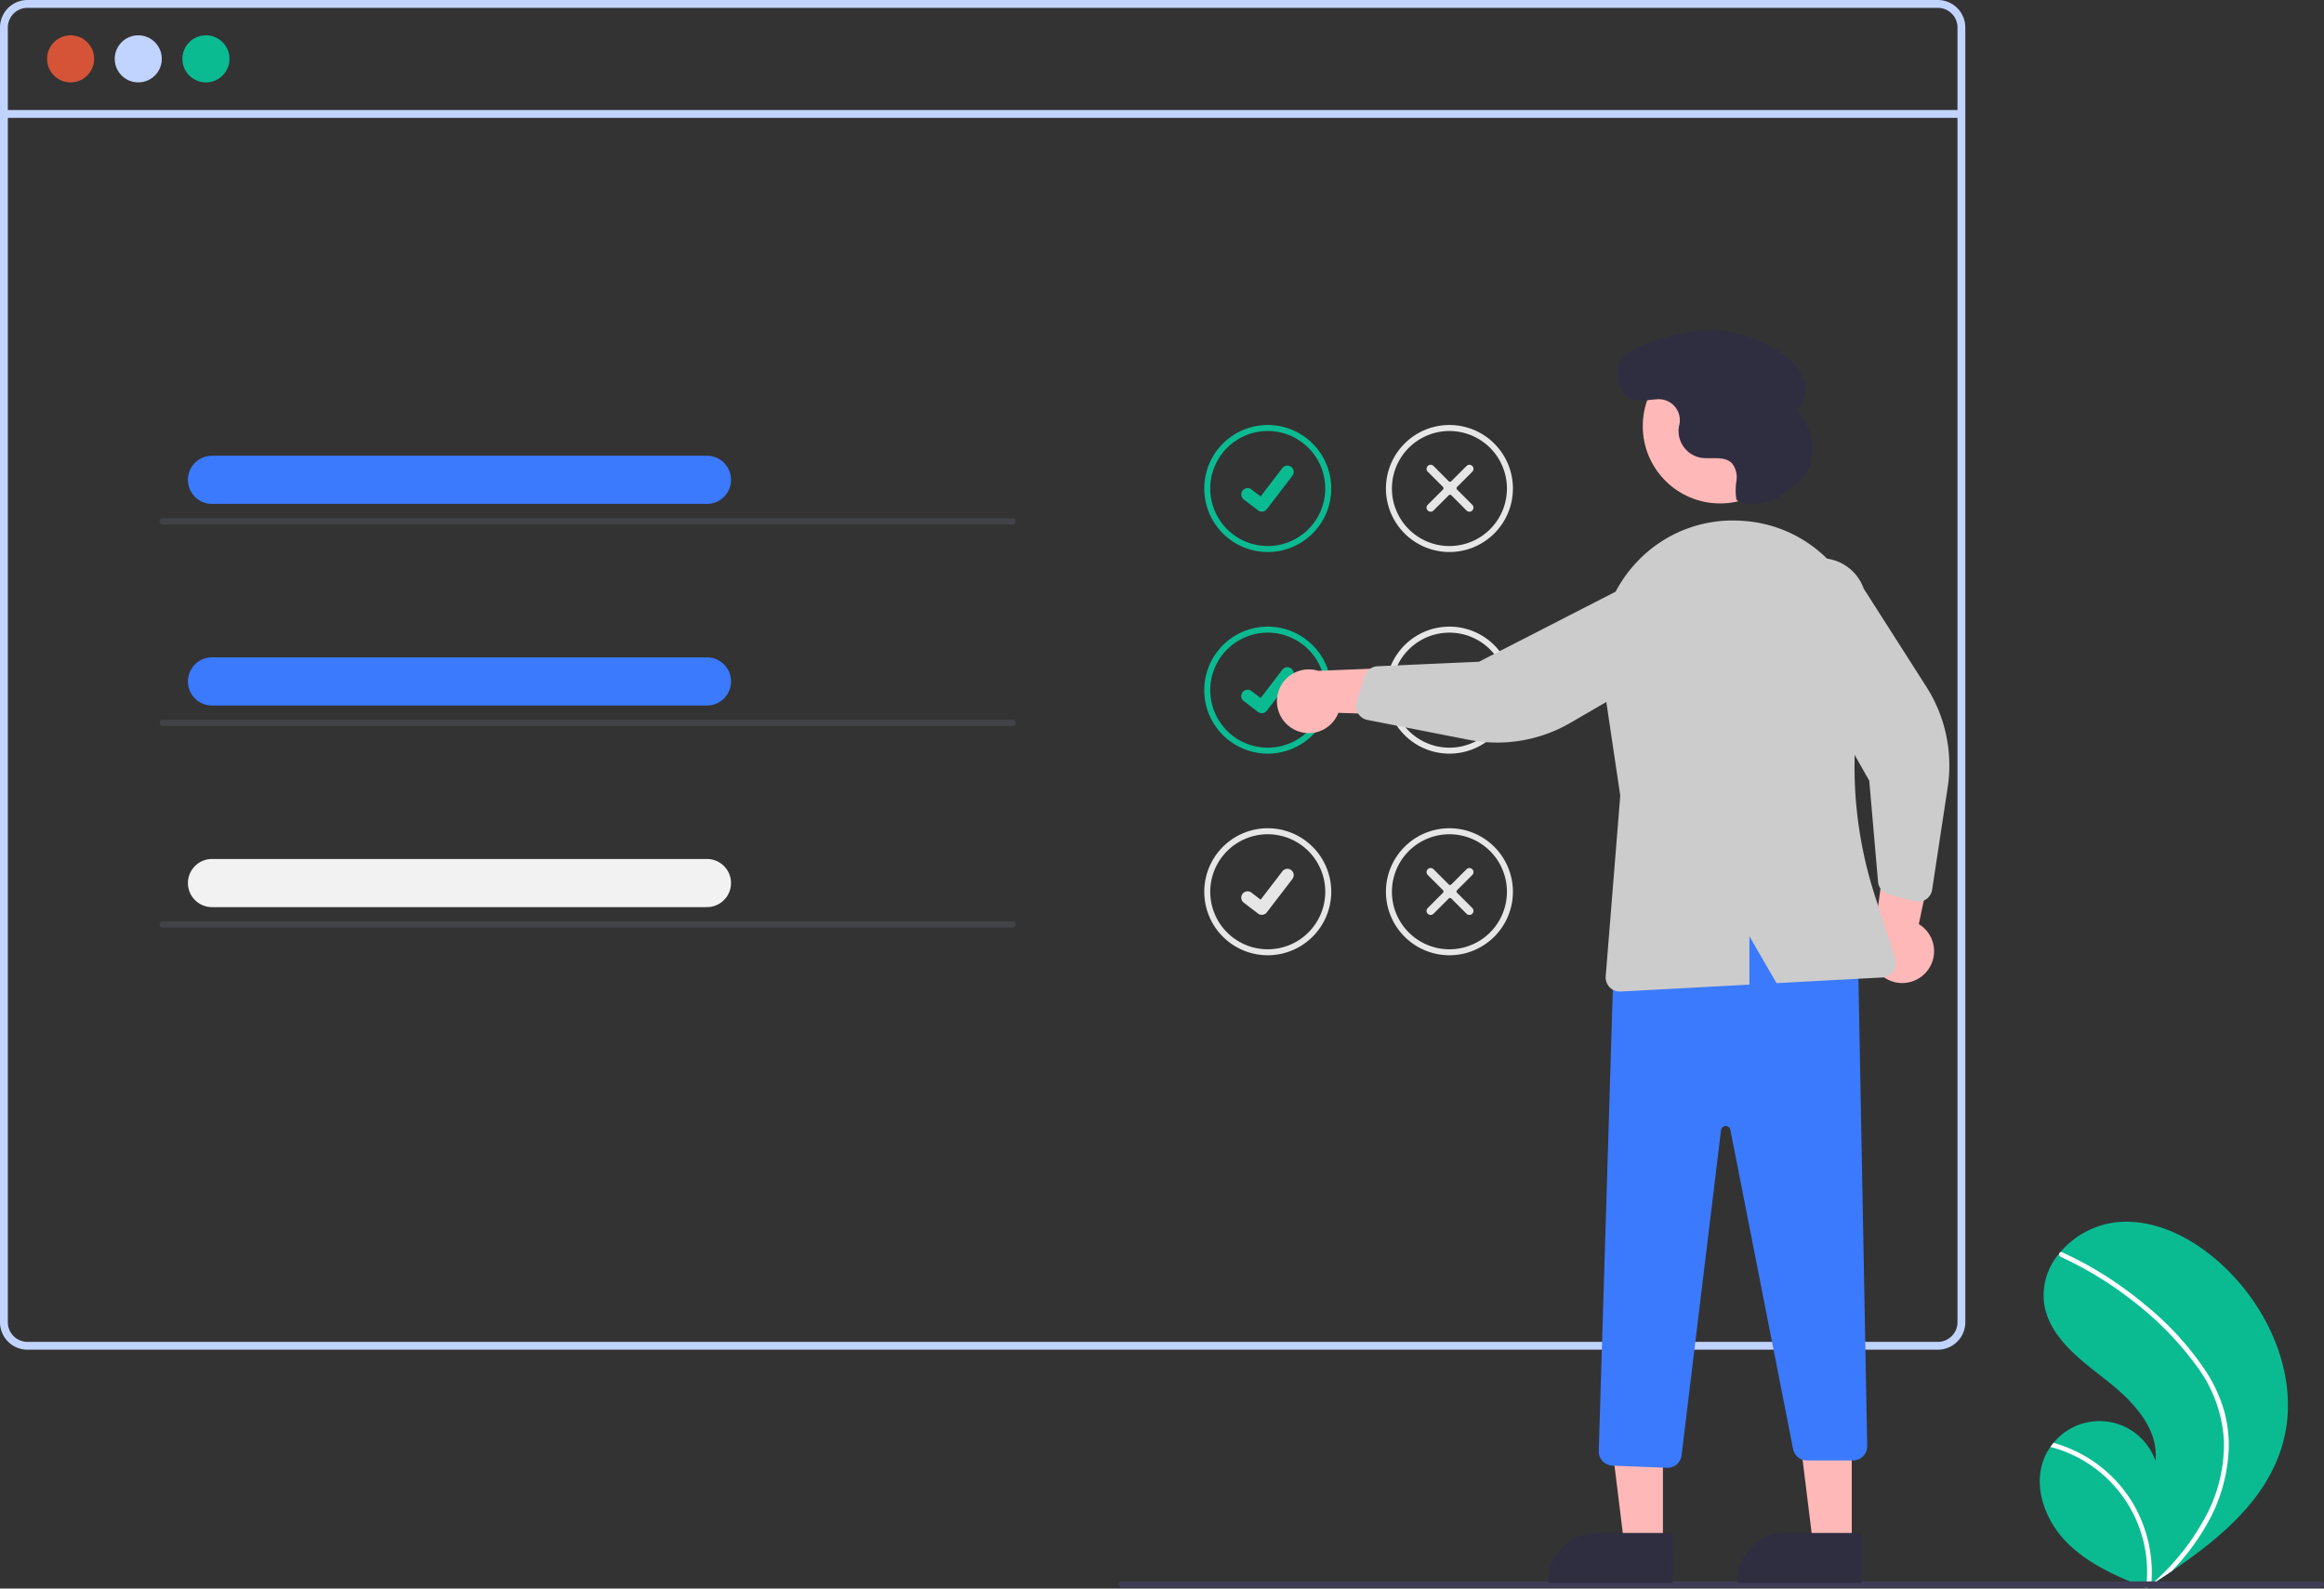 <svg xmlns="http://www.w3.org/2000/svg" width="319.291" height="218.21" viewBox="0 0 319.291 218.21">
  <rect x="0" y="0" width="319.291" height="218.21" fill="#333333" stroke="none"/>
  <g id="custom_illustration" transform="translate(0)">
    <path id="Path_184" data-name="Path 184" d="M912.244,616.4c-2.184,7.578-8.563,12.883-15.217,17.39q-1.394.944-2.788,1.845l-.019.011c-.045.029-.09.057-.131.086l-.574.37.1.047s.1.055-.01.009l-.1-.041c-3.865-1.559-7.8-3.233-10.761-6.153-3.073-3.033-4.869-7.789-3.2-11.773a7.606,7.606,0,0,1,.824-1.478c.135-.193.28-.378.432-.559a8.153,8.153,0,0,1,14,2.478c.489-4.551-3.264-8.364-6.876-11.177s-7.719-5.874-8.417-10.4a8.821,8.821,0,0,1,2.081-6.918c.049-.06.1-.119.15-.177a11.9,11.9,0,0,1,7.648-4.1c5.54-.576,10.922,2.357,14.947,6.209C910.811,598.265,914.728,607.785,912.244,616.4Z" transform="translate(-598.663 -417.967)" fill="#0abb92"/>
    <path id="Path_185" data-name="Path 185" d="M903.745,611.941a20.23,20.23,0,0,1,2.423,5.345,17.558,17.558,0,0,1,.607,5.187,22.5,22.5,0,0,1-2.947,10.241,32.389,32.389,0,0,1-4.886,6.529q-1.394.944-2.788,1.845c-.006,0-.013.009-.019.012-.045.029-.089.057-.131.086l-.574.37s.207.1.095.056l-.1-.041a17.745,17.745,0,0,0-13.143-19.4c.135-.193.28-.378.432-.559a18.724,18.724,0,0,1,3.09,1.169,18.343,18.343,0,0,1,8.294,8,18.754,18.754,0,0,1,2.042,10.292c.159-.144.318-.291.472-.437a32.887,32.887,0,0,0,7.312-9.509,20.936,20.936,0,0,0,2.192-9.905,18.921,18.921,0,0,0-3.794-10.225,43.817,43.817,0,0,0-8.307-8.561,49.8,49.8,0,0,0-10.331-6.378.358.358,0,0,1-.18-.459.3.3,0,0,1,.15-.177.265.265,0,0,1,.23.01c.456.21.908.422,1.357.644a50.359,50.359,0,0,1,10.4,6.863A40.541,40.541,0,0,1,903.745,611.941Z" transform="translate(-600.577 -423.419)" fill="#fff"/>
    <path id="Path_186" data-name="Path 186" d="M497.027,197.674H234.562a3.774,3.774,0,0,0-3.77,3.771V379.3a3.774,3.774,0,0,0,3.77,3.771H497.027a3.767,3.767,0,0,0,2.867-1.323.88.88,0,0,0,.082-.1,3.533,3.533,0,0,0,.541-.912,3.679,3.679,0,0,0,.285-1.431V201.445A3.775,3.775,0,0,0,497.027,197.674Zm2.7,181.625a2.67,2.67,0,0,1-.445,1.479,2.788,2.788,0,0,1-1.02.917,2.675,2.675,0,0,1-1.232.3H234.562a2.7,2.7,0,0,1-2.694-2.694V201.445a2.7,2.7,0,0,1,2.694-2.694H497.027a2.7,2.7,0,0,1,2.7,2.694Z" transform="translate(-230.791 -197.674)" fill="#c1d3ff"/>
    <rect id="Rectangle_225" data-name="Rectangle 225" width="268.933" height="1.078" transform="translate(0.537 15.112)" fill="#c1d3ff"/>
    <circle id="Ellipse_35" data-name="Ellipse 35" cx="3.234" cy="3.234" r="3.234" transform="translate(6.466 4.85)" fill="#d55438"/>
    <circle id="Ellipse_36" data-name="Ellipse 36" cx="3.234" cy="3.234" r="3.234" transform="translate(15.763 4.85)" fill="#c1d3ff"/>
    <circle id="Ellipse_37" data-name="Ellipse 37" cx="3.234" cy="3.234" r="3.234" transform="translate(25.059 4.85)" fill="#0abb92"/>
    <path id="Path_187" data-name="Path 187" d="M622.152,350.133a8.723,8.723,0,1,1,8.723-8.723,8.723,8.723,0,0,1-8.723,8.723Zm0-16.62a7.9,7.9,0,1,0,7.9,7.9,7.9,7.9,0,0,0-7.9-7.9Z" transform="translate(-447.977 -274.308)" fill="#0abb92"/>
    <path id="Path_395" data-name="Path 395" d="M628,351.9a.861.861,0,0,1-.518-.172l-.009-.007-1.953-1.494a.868.868,0,1,1,1.056-1.378l1.265.97,2.989-3.9a.867.867,0,0,1,1.216-.161h0l-.019.026.019-.026a.869.869,0,0,1,.16,1.217l-3.516,4.585a.868.868,0,0,1-.69.338Z" transform="translate(-454.644 -281.623)" fill="#0abb92"/>
    <path id="Path_188" data-name="Path 188" d="M679.877,350.133a8.723,8.723,0,1,1,8.723-8.723A8.723,8.723,0,0,1,679.877,350.133Zm0-16.62a7.9,7.9,0,1,0,7.9,7.9A7.9,7.9,0,0,0,679.877,333.513Z" transform="translate(-480.742 -274.308)" fill="#e6e6e6"/>
    <path id="Path_189" data-name="Path 189" d="M690.345,351.6a.559.559,0,0,1-.79,0l-2.093-2.093a.249.249,0,0,0-.352,0l-2.093,2.093a.558.558,0,1,1-.79-.79l2.093-2.093a.249.249,0,0,0,0-.352l-2.093-2.093a.558.558,0,0,1,.79-.79l2.093,2.093a.249.249,0,0,0,.352,0l2.093-2.093a.558.558,0,0,1,.79.79l-2.093,2.093a.249.249,0,0,0,0,.352l2.093,2.093A.559.559,0,0,1,690.345,351.6Z" transform="translate(-488.069 -281.475)" fill="#e6e6e6"/>
    <path id="Path_190" data-name="Path 190" d="M622.152,414.183a8.723,8.723,0,1,1,8.723-8.723,8.723,8.723,0,0,1-8.723,8.723Zm0-16.62a7.9,7.9,0,1,0,7.9,7.9,7.9,7.9,0,0,0-7.9-7.9Z" transform="translate(-447.977 -310.662)" fill="#0abb92"/>
    <path id="Path_395-2" data-name="Path 395" d="M628,415.945a.862.862,0,0,1-.519-.172l-.009-.007-1.953-1.494a.868.868,0,1,1,1.056-1.378l1.265.97,2.989-3.9a.868.868,0,0,1,1.216-.161h0l-.019.026.019-.026a.869.869,0,0,1,.16,1.217l-3.516,4.585a.868.868,0,0,1-.69.338Z" transform="translate(-454.644 -317.978)" fill="#0abb92"/>
    <path id="Path_191" data-name="Path 191" d="M679.877,414.183a8.723,8.723,0,1,1,8.723-8.723A8.723,8.723,0,0,1,679.877,414.183Zm0-16.62a7.9,7.9,0,1,0,7.9,7.9,7.9,7.9,0,0,0-7.9-7.9Z" transform="translate(-480.742 -310.662)" fill="#e6e6e6"/>
    <path id="Path_192" data-name="Path 192" d="M690.344,415.645a.559.559,0,0,1-.79,0l-2.093-2.093a.249.249,0,0,0-.352,0l-2.093,2.093a.558.558,0,1,1-.79-.79l2.093-2.093a.249.249,0,0,0,0-.352l-2.093-2.093a.558.558,0,0,1,.79-.79l2.093,2.093a.249.249,0,0,0,.352,0l2.093-2.093a.558.558,0,1,1,.79.79l-2.093,2.093a.249.249,0,0,0,0,.352l2.093,2.093a.559.559,0,0,1,0,.79Z" transform="translate(-488.069 -317.83)" fill="#e6e6e6"/>
    <path id="Path_193" data-name="Path 193" d="M622.152,478.232a8.723,8.723,0,1,1,8.723-8.723,8.723,8.723,0,0,1-8.723,8.723Zm0-16.62a7.9,7.9,0,1,0,7.9,7.9,7.9,7.9,0,0,0-7.9-7.9Z" transform="translate(-447.977 -347.017)" fill="#e6e6e6"/>
    <path id="Path_395-3" data-name="Path 395" d="M628,479.995a.861.861,0,0,1-.518-.172l-.009-.007-1.953-1.494a.868.868,0,0,1,1.056-1.378l1.265.97,2.989-3.9a.868.868,0,0,1,1.216-.161h0l-.019.026.019-.026a.869.869,0,0,1,.16,1.217l-3.516,4.585a.868.868,0,0,1-.69.339Z" transform="translate(-454.644 -354.333)" fill="#e6e6e6"/>
    <path id="Path_194" data-name="Path 194" d="M679.877,478.232a8.723,8.723,0,1,1,8.723-8.723A8.723,8.723,0,0,1,679.877,478.232Zm0-16.62a7.9,7.9,0,1,0,7.9,7.9,7.9,7.9,0,0,0-7.9-7.9Z" transform="translate(-480.742 -347.017)" fill="#e6e6e6"/>
    <path id="Path_195" data-name="Path 195" d="M690.344,479.7a.559.559,0,0,1-.79,0l-2.093-2.093a.249.249,0,0,0-.352,0l-2.093,2.093a.558.558,0,1,1-.79-.79l2.093-2.093a.249.249,0,0,0,0-.352l-2.093-2.093a.558.558,0,0,1,.79-.79l2.093,2.093a.249.249,0,0,0,.352,0l2.093-2.093a.558.558,0,1,1,.79.79l-2.093,2.093a.249.249,0,0,0,0,.352l2.093,2.093A.559.559,0,0,1,690.344,479.7Z" transform="translate(-488.069 -354.185)" fill="#e6e6e6"/>
    <path id="Path_196" data-name="Path 196" d="M751.385,700.9H586.641a.432.432,0,0,1,0-.865H751.385a.432.432,0,1,1,0,.865Z" transform="translate(-432.527 -482.813)" fill="#3f3d56"/>
    <path id="Path_197" data-name="Path 197" d="M638.648,417.969a4.348,4.348,0,0,0,6.308-2.16l15.443.514-4.195-6.847-14.022.562a4.372,4.372,0,0,0-3.534,7.931Z" transform="translate(-461.079 -317.894)" fill="#ffb8b8"/>
    <path id="Path_198" data-name="Path 198" d="M832.745,477.987a4.348,4.348,0,0,0-1.021-6.589l3.211-15.114-7.475,2.931-1.9,13.9a4.372,4.372,0,0,0,7.189,4.868Z" transform="translate(-568.103 -344.461)" fill="#ffb8b8"/>
    <path id="Path_199" data-name="Path 199" d="M518.1,464.133h-5.3l-2.522-20.447H518.1Z" transform="translate(-289.634 -251.836)" fill="#ffb8b8"/>
    <path id="Path_200" data-name="Path 200" d="M739.849,691.514H722.756V691.3a6.653,6.653,0,0,1,6.653-6.653h10.44Z" transform="translate(-510.031 -474.079)" fill="#2f2e41"/>
    <path id="Path_201" data-name="Path 201" d="M578.1,464.133h-5.3l-2.522-20.447H578.1Z" transform="translate(-323.69 -251.836)" fill="#ffb8b8"/>
    <path id="Path_202" data-name="Path 202" d="M799.849,691.514H782.756V691.3a6.653,6.653,0,0,1,6.653-6.653h10.44Z" transform="translate(-544.087 -474.079)" fill="#2f2e41"/>
    <path id="Path_203" data-name="Path 203" d="M748.135,565.483l-7.5-.3a1.952,1.952,0,0,1-1.867-2l2.114-69.348.138-.05c13.152-4.758,24.032-4.4,33.263,1.1l.1.062,1.266,67.542a1.946,1.946,0,0,1-1.946,1.983h-6.328a1.95,1.95,0,0,1-1.909-1.57l-8.62-43.849a.649.649,0,0,0-1.28.047l-5.421,44.68a1.957,1.957,0,0,1-1.933,1.711Z" transform="translate(-519.117 -363.863)" fill="#3b7afd"/>
    <circle id="Ellipse_38" data-name="Ellipse 38" cx="10.62" cy="10.62" r="10.62" transform="translate(225.698 47.912)" fill="#ffb8b8"/>
    <path id="Path_204" data-name="Path 204" d="M661.737,398.961a1.948,1.948,0,0,1,0-1.161l1.1-3.525a1.952,1.952,0,0,1,1.772-1.364l13.933-.616,22.605-11.588a6.268,6.268,0,0,1,3.8,11.947l-13.853,8.035a20.052,20.052,0,0,1-13.921,2.333l-13.951-2.733a1.948,1.948,0,0,1-1.3-.913A1.926,1.926,0,0,1,661.737,398.961Z" transform="translate(-475.346 -301.396)" fill="#ccc"/>
    <path id="Path_205" data-name="Path 205" d="M815.128,422.126a1.948,1.948,0,0,1-1.16.05l-3.569-.949a1.952,1.952,0,0,1-1.438-1.712l-1.209-13.894-12.54-22.091a6.268,6.268,0,1,1,11.775-4.3l8.618,13.5a20.052,20.052,0,0,1,2.924,13.809l-2.136,14.055a1.948,1.948,0,0,1-.857,1.335,1.925,1.925,0,0,1-.406.2Z" transform="translate(-550.939 -298.386)" fill="#ccc"/>
    <path id="Path_206" data-name="Path 206" d="M744.139,368.914a18.084,18.084,0,0,1,14.5-5.863q.266.016.531.037h0a18.046,18.046,0,0,1,13.041,7.2,18.317,18.317,0,0,1,3.254,14.764,57.233,57.233,0,0,0,1.512,29.35l2.849,8.846a1.945,1.945,0,0,1-1.748,2.539l-14.565.783-3.727-6.438v6.639l-17.7.952c-.035,0-.07,0-.105,0a1.946,1.946,0,0,1-1.939-2.1l2-24.812-2.51-16.852a18.2,18.2,0,0,1,4.608-15.044Z" transform="translate(-519.437 -291.522)" fill="#ccc"/>
    <path id="Path_207" data-name="Path 207" d="M766.265,325.894c-.983.566-4.87.941-5.147-.159l-.006-.024a8.283,8.283,0,0,1,.023-2.475,3.1,3.1,0,0,0-.589-2.343c-1.05-1.133-2.918-.533-4.436-.819a3.746,3.746,0,0,1-2.914-4c.022-.172.055-.344.094-.516a2.885,2.885,0,0,0-3-3.494c-1.534.088-3.19.553-4.46-.584-.982-.879-1.221-3.166-.79-4.411.725-2.092,5.368-3.187,7.395-3.789a17.564,17.564,0,0,1,14.888,2.443,7.883,7.883,0,0,1,3.022,3.5,3.838,3.838,0,0,1-.948,4.29,7.927,7.927,0,0,1,1.836,7.7C770.63,323.174,767.729,325.052,766.265,325.894Z" transform="translate(-522.566 -257.223)" fill="#2f2e41"/>
    <path id="Path_208" data-name="Path 208" d="M361.81,349.066h-68a3.307,3.307,0,1,1,0-6.614h68a3.307,3.307,0,1,1,0,6.614Z" transform="translate(-264.684 -279.85)" fill="#3b7afd"/>
    <path id="Path_209" data-name="Path 209" d="M398.684,363.134H281.937a.432.432,0,1,1,0-.865H398.684a.432.432,0,1,1,0,.865Z" transform="translate(-259.576 -291.099)" fill="rgba(193,211,255,0.1)"/>
    <path id="Path_210" data-name="Path 210" d="M361.81,413.115h-68a3.307,3.307,0,0,1,0-6.614h68a3.307,3.307,0,0,1,0,6.614Z" transform="translate(-264.684 -316.205)" fill="#3b7afd"/>
    <path id="Path_211" data-name="Path 211" d="M398.684,427.184H281.937a.432.432,0,1,1,0-.865H398.684a.432.432,0,1,1,0,.865Z" transform="translate(-259.576 -327.454)" fill="rgba(193,211,255,0.1)"/>
    <path id="Path_212" data-name="Path 212" d="M361.81,477.165h-68a3.307,3.307,0,1,1,0-6.614h68a3.307,3.307,0,1,1,0,6.614Z" transform="translate(-264.684 -352.56)" fill="#f2f2f2"/>
    <path id="Path_213" data-name="Path 213" d="M398.684,491.234H281.937a.432.432,0,1,1,0-.865H398.684a.432.432,0,1,1,0,.865Z" transform="translate(-259.576 -363.808)" fill="rgba(193,211,255,0.1)"/>
  </g>
</svg>
